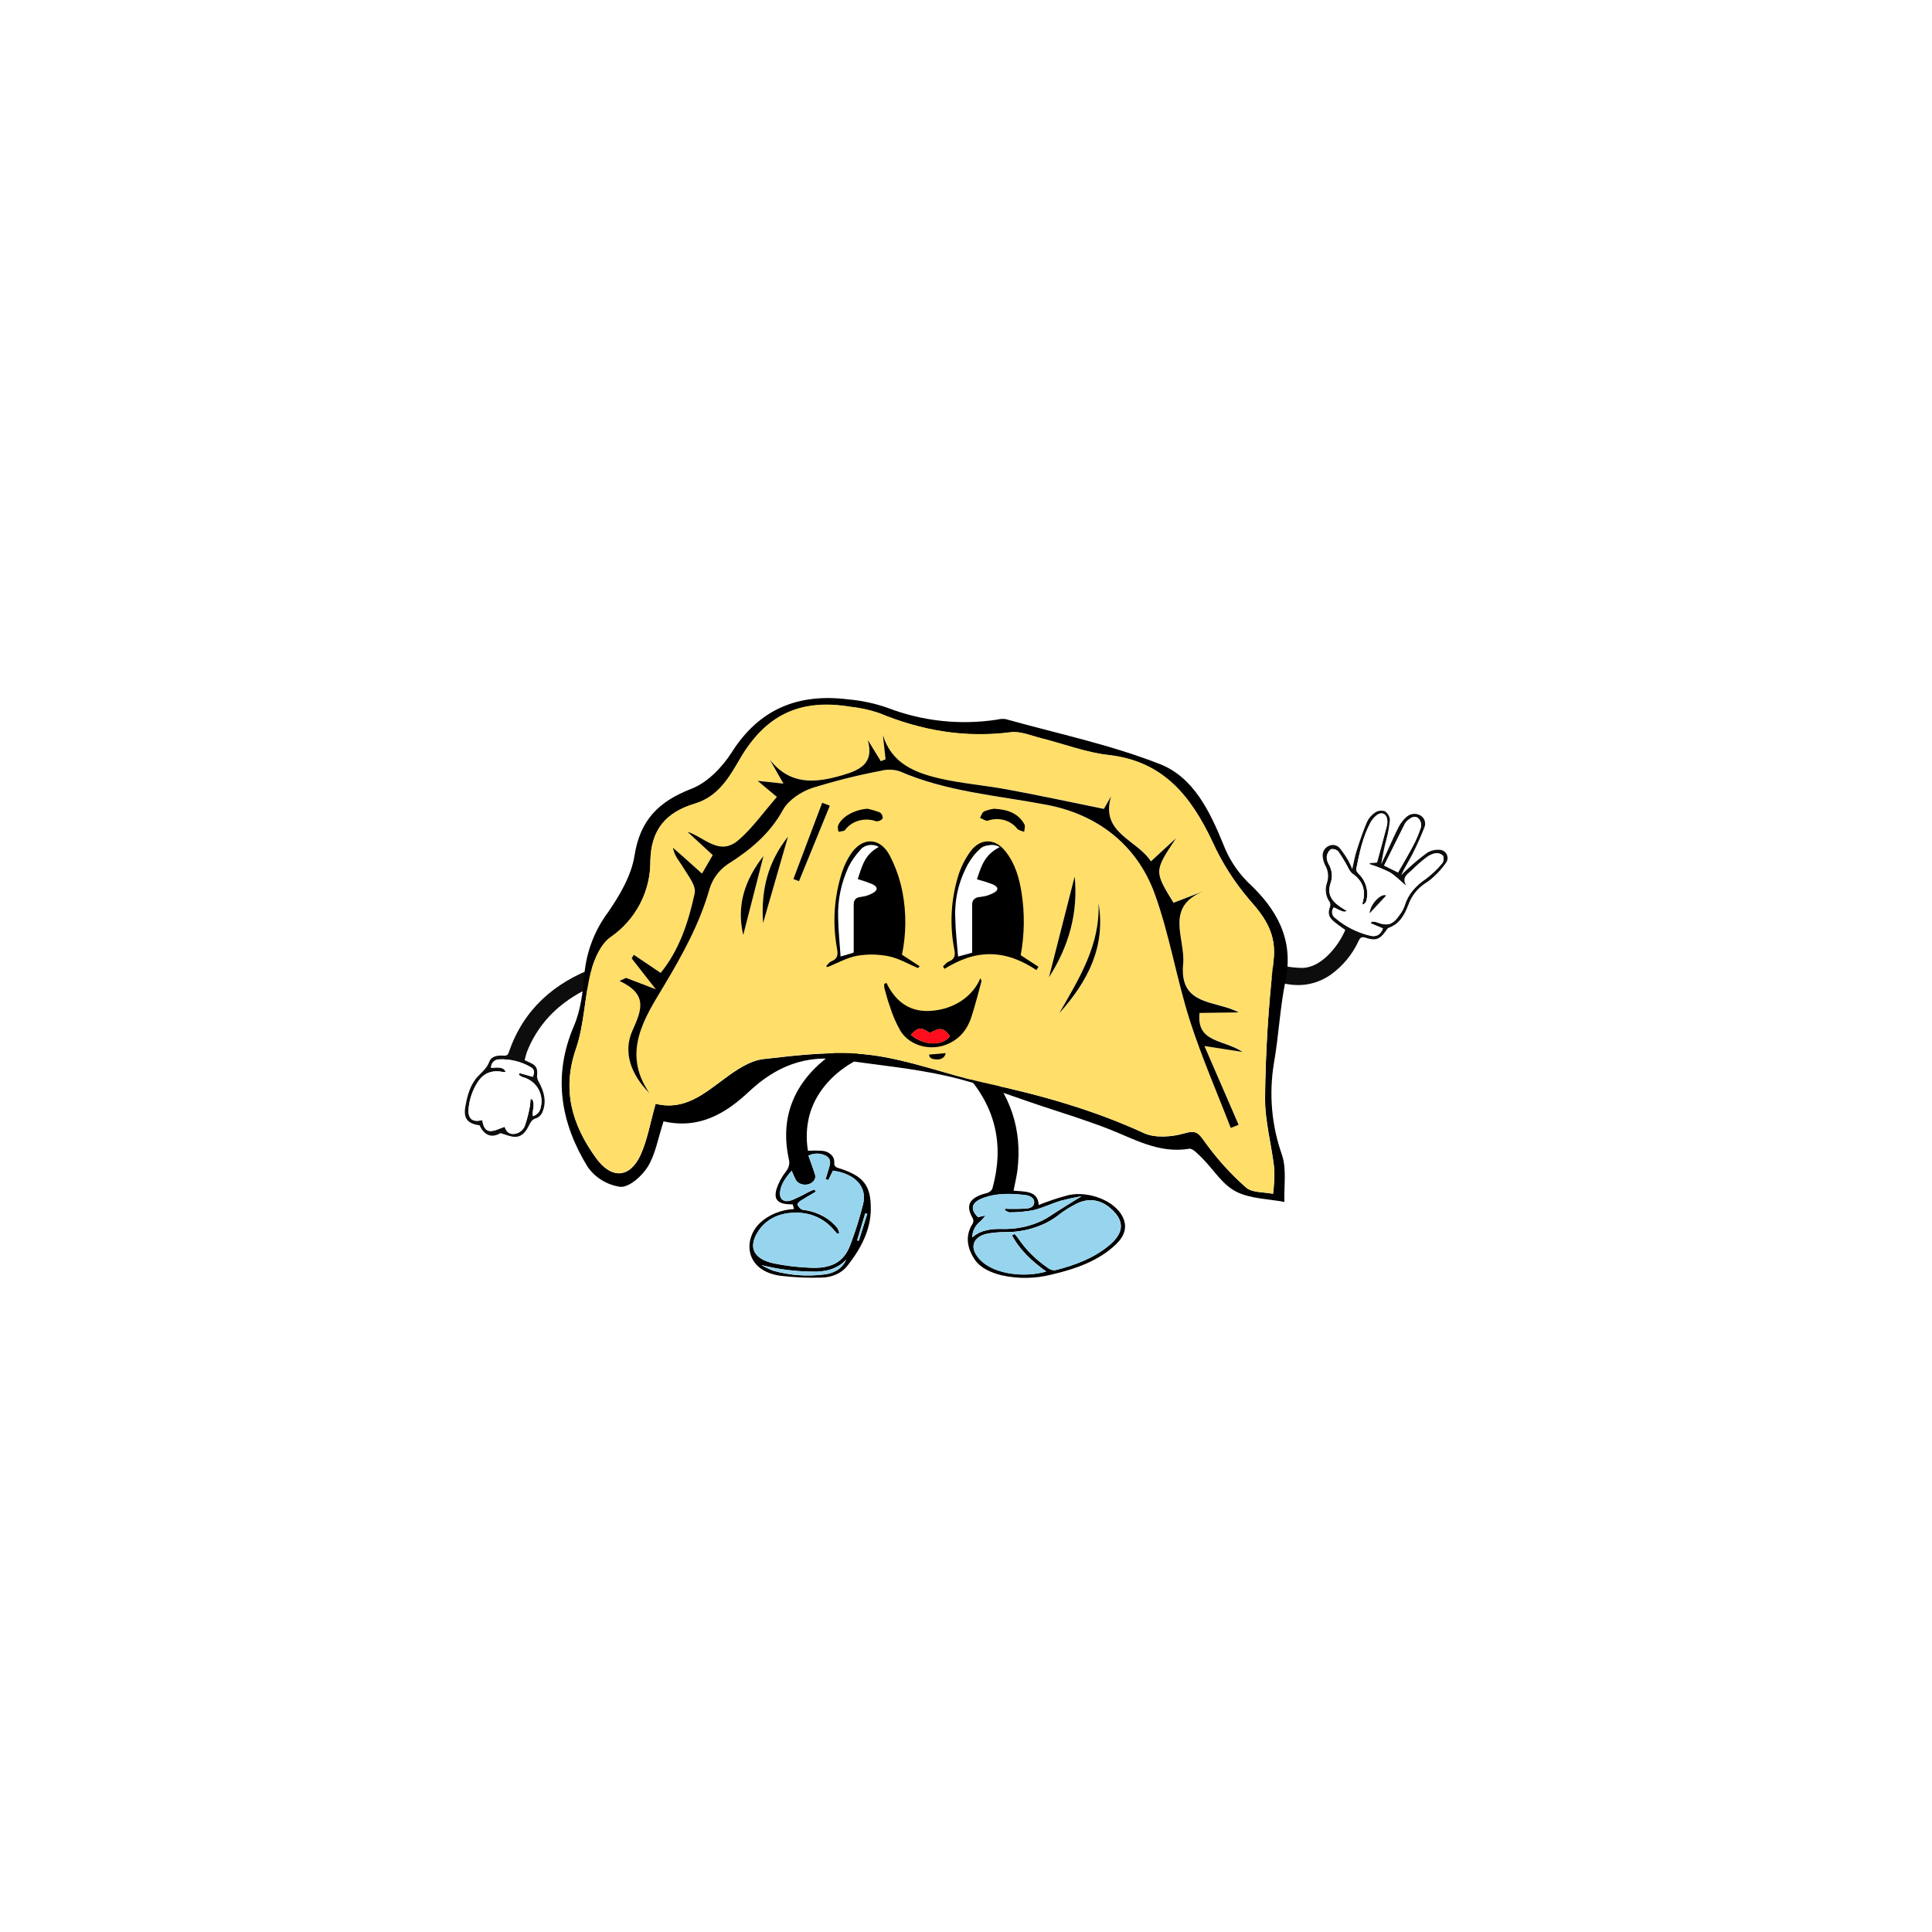 <svg width="165" height="165" viewBox="0 0 165 165" fill="none" xmlns="http://www.w3.org/2000/svg">
<g filter="url(#filter0_bd_135_2650)">
<rect x="30.941" y="30.941" width="103" height="103" rx="20.6" fill="white" fill-opacity="0.75" shape-rendering="crispEdges"/>
<g clip-path="url(#clip0_135_2650)">
<path d="M114.893 79.421C114.53 79.15 114.162 78.917 113.855 78.639C113.451 78.281 113.407 77.95 113.585 77.458C113.61 77.391 113.621 77.32 113.618 77.249C113.615 77.178 113.597 77.109 113.565 77.045C113.398 76.812 113.289 76.543 113.247 76.261C113.204 75.979 113.23 75.691 113.322 75.42C113.409 75.173 113.441 74.911 113.418 74.65C113.394 74.39 113.315 74.138 113.185 73.91C113.065 73.677 112.991 73.424 112.968 73.163C112.942 72.974 112.979 72.781 113.075 72.614C113.17 72.447 113.318 72.315 113.497 72.239C113.66 72.162 113.845 72.143 114.02 72.187C114.195 72.231 114.349 72.335 114.454 72.479C114.717 72.809 114.953 73.158 115.161 73.523C115.282 73.751 115.391 73.985 115.487 74.224C115.631 73.617 115.713 73.113 115.869 72.631C116.135 71.805 116.413 70.977 116.756 70.18C116.913 69.852 117.159 69.573 117.467 69.376C117.587 69.302 117.721 69.255 117.861 69.24C118.001 69.225 118.143 69.241 118.276 69.287C118.397 69.368 118.498 69.475 118.571 69.599C118.644 69.724 118.688 69.863 118.7 70.007C118.649 70.583 118.547 71.153 118.395 71.711C118.213 72.401 118.069 73.099 117.964 73.804C118.117 73.473 118.271 73.142 118.427 72.811C118.775 72.059 119.106 71.296 119.486 70.559C119.656 70.254 119.877 69.98 120.142 69.75C120.304 69.61 120.509 69.525 120.724 69.508C120.94 69.492 121.155 69.545 121.338 69.659C121.502 69.765 121.622 69.924 121.678 70.109C121.735 70.294 121.723 70.492 121.645 70.669C121.343 71.44 121.004 72.199 120.631 72.935C120.324 73.54 119.947 74.109 119.657 74.755C119.866 74.553 120.066 74.34 120.285 74.15C120.789 73.683 121.321 73.246 121.876 72.84C122.182 72.645 122.543 72.553 122.906 72.575C123.038 72.573 123.168 72.608 123.281 72.674C123.395 72.741 123.487 72.837 123.548 72.953C123.609 73.068 123.636 73.198 123.626 73.327C123.617 73.457 123.571 73.581 123.493 73.687C123.186 74.124 122.831 74.526 122.434 74.887C122.198 75.107 121.94 75.303 121.664 75.473C121.02 75.915 120.534 76.547 120.276 77.278C119.952 78.111 119.545 78.908 118.59 79.239C118.505 79.268 118.444 79.376 118.388 79.457C117.864 80.221 117.499 80.372 116.639 80.089C116.315 79.983 116.184 80.045 116.037 80.341C115.509 81.501 114.682 82.504 113.638 83.252C112.206 84.229 110.659 84.342 109.037 83.826C108.94 83.801 108.849 83.757 108.77 83.697C108.691 83.636 108.625 83.56 108.578 83.473C108.53 83.387 108.5 83.291 108.491 83.193C108.482 83.095 108.494 82.996 108.525 82.902C108.645 82.542 109.013 82.391 109.473 82.463C110.059 82.59 110.656 82.658 111.256 82.666C112.077 82.628 112.761 82.198 113.353 81.644C114.01 81.01 114.533 80.255 114.893 79.421ZM117.085 78.862L117.121 78.704C117.238 78.696 117.355 78.704 117.47 78.728C118.529 79.119 118.916 79.011 119.557 78.094C119.732 77.861 119.87 77.602 119.966 77.328C120.268 76.325 120.924 75.636 121.779 75.048C122.294 74.663 122.76 74.218 123.167 73.723C123.232 73.628 123.272 73.518 123.283 73.404C123.294 73.29 123.276 73.175 123.23 73.07C123.144 72.99 123.04 72.93 122.927 72.896C122.814 72.861 122.695 72.853 122.577 72.871C122.291 72.933 122.023 73.061 121.796 73.245C121.386 73.556 121 73.894 120.639 74.258C120.283 74.618 119.652 74.877 120.125 75.679C119.56 75.199 119.15 74.772 118.663 74.479C118.118 74.211 117.553 73.985 116.973 73.804V73.696L117.599 73.658C117.884 72.611 118.171 71.562 118.446 70.509C118.487 70.339 118.494 70.163 118.468 69.99C118.407 69.491 117.981 69.301 117.579 69.618C117.359 69.788 117.177 70.001 117.043 70.242C116.381 71.493 116.096 72.861 115.825 74.232C115.804 74.344 115.925 74.513 116.025 74.616C116.336 74.911 116.561 75.283 116.678 75.692C116.795 76.102 116.799 76.535 116.69 76.946C116.661 77.064 116.525 77.158 116.447 77.261L116.347 77.174C116.671 76.106 116.434 75.233 115.465 74.584C115.312 74.431 115.192 74.25 115.109 74.052C114.864 73.592 114.593 73.146 114.296 72.717C114.215 72.635 114.114 72.575 114.003 72.542C113.891 72.51 113.773 72.505 113.66 72.53C113.559 72.611 113.476 72.712 113.415 72.826C113.355 72.939 113.318 73.064 113.307 73.192C113.317 73.438 113.391 73.677 113.521 73.886C113.644 74.111 113.719 74.358 113.743 74.612C113.766 74.866 113.737 75.122 113.658 75.365C113.334 76.325 113.658 76.913 114.539 77.496C114.69 77.594 114.849 77.681 115.027 77.794C114.783 77.916 114.783 77.916 113.916 77.499C113.861 77.562 113.82 77.636 113.795 77.716C113.77 77.795 113.761 77.879 113.771 77.962C113.78 78.045 113.806 78.125 113.848 78.198C113.889 78.271 113.946 78.334 114.013 78.384C114.886 79.13 115.929 79.657 117.053 79.918C117.577 80.038 117.92 79.8 118.108 79.289L117.085 78.862ZM119.399 74.508C119.835 73.742 120.285 72.995 120.687 72.225C120.961 71.713 121.187 71.178 121.362 70.626C121.383 70.499 121.376 70.368 121.34 70.243C121.304 70.119 121.241 70.004 121.155 69.906C120.911 69.666 120.58 69.769 120.322 69.985C120.189 70.078 120.077 70.197 119.993 70.333C119.391 71.522 118.807 72.715 118.21 73.92L119.399 74.508Z" fill="#0D0D0D"/>
<path d="M117.08 78.862L118.103 79.29C117.916 79.801 117.572 80.038 117.049 79.918C115.925 79.656 114.883 79.13 114.011 78.385C113.944 78.334 113.887 78.271 113.845 78.198C113.804 78.126 113.778 78.045 113.768 77.962C113.759 77.879 113.767 77.796 113.792 77.716C113.817 77.636 113.859 77.562 113.914 77.499C114.783 77.916 114.783 77.916 115.024 77.794C114.834 77.681 114.676 77.595 114.537 77.496C113.658 76.913 113.319 76.315 113.655 75.365C113.735 75.122 113.764 74.866 113.74 74.612C113.717 74.358 113.642 74.111 113.519 73.886C113.389 73.677 113.315 73.438 113.305 73.192C113.316 73.064 113.352 72.94 113.413 72.826C113.474 72.712 113.557 72.612 113.658 72.53C113.771 72.505 113.889 72.51 114 72.543C114.112 72.575 114.212 72.635 114.294 72.717C114.591 73.146 114.862 73.592 115.107 74.052C115.189 74.251 115.31 74.432 115.463 74.585C116.437 75.233 116.681 76.107 116.345 77.175L116.444 77.261C116.53 77.158 116.666 77.064 116.688 76.947C116.796 76.537 116.792 76.105 116.676 75.697C116.56 75.289 116.336 74.918 116.028 74.623C115.928 74.52 115.806 74.352 115.828 74.239C116.094 72.868 116.379 71.5 117.046 70.25C117.18 70.008 117.362 69.796 117.582 69.626C117.984 69.309 118.41 69.498 118.471 69.998C118.497 70.17 118.489 70.346 118.449 70.516C118.174 71.57 117.886 72.619 117.601 73.665L116.975 73.704V73.812C117.556 73.993 118.121 74.218 118.666 74.486C119.153 74.772 119.565 75.206 120.127 75.686C119.655 74.885 120.286 74.626 120.641 74.265C121.002 73.901 121.389 73.563 121.798 73.252C122.025 73.069 122.293 72.941 122.58 72.878C122.697 72.86 122.817 72.869 122.93 72.903C123.043 72.938 123.147 72.997 123.233 73.077C123.279 73.183 123.297 73.298 123.286 73.412C123.274 73.526 123.235 73.635 123.17 73.73C122.763 74.226 122.297 74.671 121.781 75.055C120.926 75.643 120.271 76.332 119.969 77.336C119.873 77.61 119.735 77.868 119.56 78.101C118.919 79.018 118.532 79.126 117.472 78.735C117.358 78.711 117.241 78.703 117.124 78.711L117.08 78.862ZM116.971 77.998L118.383 76.481C117.977 76.265 117.031 77.177 116.971 77.998Z" fill="white"/>
<path d="M119.394 74.508L118.205 73.922C118.802 72.722 119.386 71.522 119.988 70.336C120.072 70.199 120.184 70.081 120.317 69.988C120.575 69.772 120.906 69.662 121.15 69.909C121.236 70.006 121.299 70.122 121.335 70.246C121.371 70.371 121.378 70.501 121.357 70.629C121.182 71.181 120.956 71.716 120.682 72.228C120.28 72.996 119.83 73.742 119.394 74.508Z" fill="white"/>
<path d="M116.971 77.998C117.032 77.177 117.977 76.265 118.383 76.481L116.971 77.998Z" fill="#0D0D0D"/>
<path d="M42.741 96.772C42.026 97.202 41.379 97.007 40.957 96.106C39.916 95.968 39.556 95.505 39.749 94.468C39.919 93.544 40.157 92.625 40.826 91.914C41.196 91.531 41.585 91.215 41.786 90.683C41.968 90.198 42.491 90.117 42.974 90.156C43.249 90.18 43.369 90.124 43.46 89.854C44.707 86.218 47.308 83.923 50.888 82.604C50.972 82.574 51.058 82.545 51.144 82.524C51.24 82.49 51.342 82.476 51.444 82.482C51.545 82.488 51.645 82.514 51.736 82.558C51.827 82.603 51.909 82.665 51.975 82.741C52.042 82.817 52.092 82.905 52.123 83.001C52.154 83.097 52.163 83.199 52.151 83.3C52.139 83.4 52.105 83.497 52.052 83.583C51.999 83.67 51.929 83.745 51.845 83.803C51.761 83.861 51.665 83.9 51.564 83.919C50.367 84.285 49.244 84.856 48.249 85.608C46.795 86.678 45.675 88.129 45.019 89.796C44.929 90.026 44.882 90.268 44.803 90.539C44.933 90.601 45.05 90.659 45.172 90.712C45.807 90.985 45.935 91.228 45.866 91.886C45.865 92.064 45.915 92.239 46.009 92.39C46.464 93.214 46.704 94.07 46.324 94.98C46.278 95.096 46.208 95.201 46.12 95.289C46.032 95.378 45.926 95.448 45.809 95.495C45.406 95.601 45.292 95.887 45.138 96.186C44.892 96.669 44.561 97.104 43.961 97.088C43.598 97.087 43.248 96.915 42.741 96.772ZM41.182 95.654C41.263 96.08 41.374 96.585 41.883 96.596C42.277 96.605 42.673 96.37 43.104 96.234C43.193 96.514 43.379 96.865 43.852 96.848C44.082 96.835 44.302 96.752 44.482 96.611C44.663 96.469 44.793 96.276 44.857 96.058C45.023 95.554 45.153 95.04 45.247 94.518C45.28 94.307 45.299 94.094 45.306 93.88L45.441 93.875C45.746 94.312 45.423 94.83 45.515 95.323C45.689 95.273 45.844 95.175 45.962 95.04C46.081 94.905 46.157 94.739 46.181 94.562C46.251 94.294 46.267 94.014 46.227 93.74C46.188 93.465 46.094 93.201 45.951 92.962C45.808 92.724 45.618 92.515 45.394 92.349C45.169 92.182 44.913 92.061 44.64 91.992C44.522 91.94 44.409 91.875 44.306 91.798L44.378 91.648L45.504 91.965C45.66 91.614 45.643 91.316 45.358 91.159C44.528 90.665 43.567 90.427 42.599 90.478C42.507 90.481 42.416 90.503 42.333 90.541C42.249 90.58 42.175 90.635 42.114 90.703C42.053 90.771 42.006 90.85 41.977 90.936C41.948 91.023 41.938 91.114 41.945 91.204C42.767 91.117 43.052 91.19 43.189 91.555C43.118 91.565 43.046 91.567 42.975 91.561C42.054 91.357 41.301 91.632 40.802 92.417C40.345 93.121 40.075 93.928 40.015 94.762C39.96 95.549 40.381 95.882 41.182 95.654Z" fill="#0D0D0D"/>
<path d="M41.183 95.654C40.382 95.882 39.961 95.55 40.012 94.758C40.072 93.924 40.342 93.118 40.799 92.413C41.298 91.628 42.05 91.353 42.972 91.557C43.043 91.563 43.115 91.561 43.186 91.551C43.048 91.188 42.764 91.116 41.942 91.201C41.934 91.11 41.945 91.019 41.974 90.933C42.003 90.847 42.05 90.767 42.111 90.699C42.172 90.632 42.246 90.577 42.33 90.538C42.413 90.499 42.503 90.478 42.595 90.475C43.563 90.424 44.525 90.661 45.355 91.155C45.64 91.312 45.657 91.61 45.501 91.961L44.375 91.644L44.303 91.794C44.406 91.871 44.518 91.936 44.637 91.988C44.909 92.057 45.165 92.178 45.39 92.345C45.615 92.511 45.805 92.72 45.948 92.959C46.091 93.198 46.185 93.462 46.224 93.736C46.264 94.011 46.248 94.29 46.178 94.559C46.153 94.735 46.077 94.901 45.959 95.036C45.841 95.171 45.686 95.27 45.512 95.319C45.419 94.827 45.743 94.309 45.438 93.871L45.302 93.876C45.296 94.09 45.276 94.303 45.244 94.515C45.15 95.036 45.02 95.551 44.854 96.054C44.79 96.272 44.659 96.466 44.479 96.607C44.299 96.749 44.078 96.832 43.848 96.844C43.375 96.861 43.19 96.511 43.1 96.231C42.671 96.364 42.273 96.602 41.88 96.593C41.375 96.586 41.263 96.08 41.183 95.654Z" fill="white"/>
<path d="M67.814 103.255C67.769 103.091 67.733 102.969 67.7 102.853C66.471 102.877 66.038 102.497 66.322 101.537C66.495 101.004 66.77 100.496 67.138 100.031C67.261 99.876 67.344 99.703 67.383 99.522C67.422 99.341 67.416 99.156 67.365 98.977C66.95 97.028 67.066 95.127 68.053 93.274C68.869 91.784 70.165 90.498 71.808 89.549C71.9 89.484 72.008 89.435 72.124 89.404C72.241 89.374 72.364 89.364 72.486 89.373C72.608 89.382 72.726 89.412 72.833 89.46C72.94 89.507 73.034 89.572 73.109 89.65C73.438 89.999 73.348 90.41 72.852 90.711C70.942 91.806 69.611 93.437 69.12 95.283C68.871 96.27 68.832 97.284 69.004 98.281C69.402 98.257 69.802 98.257 70.2 98.281C70.502 98.305 70.781 98.423 70.976 98.61C71.172 98.797 71.269 99.038 71.246 99.282C71.246 99.501 71.267 99.65 71.575 99.747C73.746 100.418 74.406 101.219 74.368 103.344C74.335 105.072 73.524 106.643 72.382 108.089C72.149 108.398 71.822 108.654 71.432 108.833C71.041 109.012 70.601 109.108 70.152 109.112C68.998 109.146 67.842 109.096 66.698 108.963C63.52 108.54 63.469 105.753 64.937 104.417C65.298 104.081 65.738 103.804 66.231 103.605C66.725 103.405 67.263 103.287 67.814 103.255ZM67.61 99.983C67.072 100.599 66.66 101.186 66.615 101.871C66.573 102.478 67.004 102.743 67.667 102.49C68.158 102.276 68.634 102.041 69.093 101.785C69.237 101.715 69.392 101.657 69.539 101.595L69.688 101.77C69.24 102.035 68.791 102.29 68.346 102.569C68.226 102.646 68.083 102.81 68.11 102.897C68.176 103.049 68.294 103.183 68.451 103.284C68.534 103.344 68.69 103.335 68.812 103.359C69.372 103.456 69.901 103.644 70.368 103.91C70.835 104.177 71.23 104.516 71.53 104.908C71.602 105.039 71.651 105.176 71.677 105.317L71.494 105.373C71.387 105.245 71.282 105.118 71.171 104.993C70.316 104.03 69.165 103.501 67.697 103.578C66.283 103.652 65.266 104.285 64.659 105.31C63.915 106.571 64.381 107.512 66.044 107.895C67.023 108.096 68.024 108.22 69.034 108.265C70.959 108.393 72.038 107.832 72.603 106.362C73.045 105.208 73.414 104.037 73.71 102.853C74.081 101.359 73.034 100.242 71.135 99.985C71.007 100.25 70.875 100.514 70.744 100.781L70.508 100.709L70.831 99.643C70.938 99.282 70.95 98.921 70.514 98.702C70.295 98.588 70.039 98.527 69.778 98.527C69.517 98.527 69.261 98.588 69.043 98.702C69.234 99.246 69.431 99.761 69.596 100.281C69.66 100.456 69.637 100.645 69.531 100.807C69.425 100.969 69.245 101.091 69.029 101.148C68.813 101.205 68.578 101.191 68.374 101.111C68.17 101.03 68.013 100.889 67.936 100.716C67.826 100.5 67.742 100.281 67.61 99.983ZM65.036 108.044C65.348 108.23 65.681 108.391 66.032 108.525C67.416 108.922 68.903 109.034 70.355 108.85C70.794 108.812 71.209 108.671 71.548 108.445C71.888 108.218 72.137 107.916 72.266 107.577C71.5 108.412 70.457 108.645 69.309 108.604C67.858 108.584 66.419 108.395 65.036 108.044ZM73.204 105.941L73.345 105.969L74.069 103.667L73.889 103.631C73.662 104.391 73.432 105.156 73.204 105.931V105.941Z" fill="black"/>
<path d="M86.562 101.688C87.549 101.773 88.655 101.688 88.706 102.913C88.963 102.815 89.175 102.721 89.4 102.649C90.023 102.417 90.664 102.218 91.319 102.054C92.949 101.712 95.182 102.516 95.879 103.921C96.318 104.809 96.019 105.587 95.302 106.275C93.855 107.659 91.908 108.368 89.806 108.852C88.417 109.21 86.928 109.23 85.525 108.91C84.583 108.669 83.731 108.289 83.249 107.577C82.604 106.595 82.394 105.555 83.073 104.497C83.111 104.424 83.13 104.346 83.13 104.267C83.13 104.188 83.111 104.11 83.073 104.037C82.436 102.957 82.774 102.292 84.185 101.917C84.34 101.89 84.48 101.826 84.587 101.732C84.694 101.639 84.763 101.521 84.783 101.395C85.749 97.817 85.082 94.508 82.314 91.541C81.913 91.11 81.94 90.677 82.368 90.419C82.795 90.162 83.318 90.251 83.725 90.675C86.356 93.42 87.313 96.536 86.891 99.956C86.819 100.517 86.679 101.072 86.562 101.688ZM86.431 105.5L86.649 105.385C86.757 105.499 86.857 105.619 86.948 105.743C87.609 106.735 88.5 107.615 89.573 108.337C89.649 108.391 89.739 108.431 89.836 108.454C89.933 108.478 90.035 108.485 90.135 108.474C91.884 108.036 93.505 107.406 94.784 106.309C96.064 105.211 96.046 104.165 94.728 103.094C93.924 102.442 92.934 102.307 91.962 102.786C91.424 103.053 90.923 103.366 90.467 103.719C89.255 104.685 87.619 105.225 85.913 105.223C85.39 105.217 84.867 105.26 84.356 105.351C83.276 105.56 82.861 106.299 83.339 107.105C83.439 107.276 83.561 107.437 83.704 107.586C84.9 108.823 87.495 109.136 89.352 108.587C88.114 107.707 87.065 106.72 86.431 105.5ZM85.809 103.354L85.863 103.231C85.997 103.231 86.132 103.248 86.266 103.248C86.694 103.248 87.124 103.248 87.549 103.228C87.974 103.209 88.317 103.072 88.326 102.689C88.335 102.307 87.965 102.112 87.558 102.064C86.362 101.922 85.166 101.888 84.036 102.285C82.954 102.665 82.807 103.248 83.519 103.955L84.156 103.811C84.048 103.967 83.924 104.115 83.785 104.254C83.545 104.438 83.354 104.66 83.226 104.905C83.097 105.151 83.033 105.416 83.037 105.683C83.788 105.012 84.721 104.935 85.671 104.961C87.207 104.987 88.699 104.552 89.857 103.741C90.641 103.226 91.454 102.735 92.369 102.162C91.771 102.266 91.18 102.394 90.599 102.547C89.806 102.788 89.065 103.154 88.261 103.354C87.6 103.477 86.924 103.54 86.245 103.544C86.108 103.544 85.949 103.421 85.809 103.354Z" fill="black"/>
<path d="M67.611 99.983C67.743 100.281 67.826 100.5 67.937 100.704C68.013 100.877 68.171 101.018 68.375 101.099C68.579 101.179 68.814 101.193 69.03 101.136C69.246 101.079 69.426 100.957 69.532 100.795C69.638 100.633 69.661 100.444 69.596 100.269C69.432 99.749 69.235 99.234 69.043 98.69C69.262 98.576 69.518 98.515 69.779 98.515C70.04 98.515 70.295 98.576 70.514 98.69C70.951 98.919 70.939 99.27 70.831 99.631L70.508 100.697L70.745 100.769C70.876 100.502 71.008 100.238 71.136 99.973C73.035 100.23 74.081 101.347 73.71 102.841C73.415 104.025 73.046 105.196 72.604 106.35C72.039 107.82 70.96 108.381 69.034 108.253C68.025 108.208 67.024 108.084 66.044 107.883C64.382 107.5 63.916 106.559 64.66 105.298C65.258 104.273 66.284 103.64 67.698 103.566C69.166 103.489 70.317 104.028 71.172 104.981C71.283 105.106 71.387 105.233 71.495 105.361L71.677 105.305C71.652 105.164 71.603 105.027 71.531 104.896C71.231 104.504 70.836 104.165 70.368 103.898C69.901 103.632 69.372 103.444 68.813 103.347C68.691 103.323 68.535 103.332 68.451 103.272C68.295 103.171 68.177 103.037 68.111 102.885C68.084 102.793 68.227 102.644 68.347 102.557C68.783 102.278 69.244 102.023 69.689 101.758L69.54 101.583C69.39 101.645 69.241 101.703 69.094 101.773C68.635 102.029 68.159 102.264 67.668 102.478C67.004 102.731 66.574 102.466 66.615 101.86C66.66 101.176 67.073 100.599 67.611 99.983Z" fill="#97D5EE"/>
<path d="M65.036 108.044C66.42 108.392 67.859 108.578 69.309 108.595C70.457 108.636 71.5 108.402 72.266 107.567C72.137 107.907 71.888 108.209 71.548 108.435C71.209 108.661 70.793 108.802 70.355 108.84C68.903 109.025 67.416 108.913 66.032 108.515C65.681 108.385 65.348 108.227 65.036 108.044Z" fill="#97D5EE"/>
<path d="M73.204 105.931C73.431 105.161 73.662 104.391 73.889 103.621L74.068 103.657L73.345 105.96L73.204 105.931Z" fill="#97D5EE"/>
<path d="M86.431 105.5C87.065 106.72 88.115 107.707 89.344 108.597C87.487 109.146 84.883 108.838 83.696 107.596C83.553 107.447 83.43 107.286 83.331 107.115C82.858 106.309 83.268 105.57 84.347 105.361C84.859 105.27 85.382 105.227 85.905 105.233C87.61 105.235 89.247 104.695 90.459 103.729C90.914 103.376 91.415 103.063 91.954 102.796C92.937 102.314 93.915 102.452 94.719 103.104C96.038 104.174 96.065 105.224 94.776 106.319C93.487 107.413 91.876 108.039 90.127 108.484C90.028 108.493 89.928 108.486 89.834 108.462C89.739 108.439 89.652 108.399 89.577 108.347C88.504 107.625 87.613 106.745 86.952 105.753C86.861 105.629 86.761 105.509 86.653 105.394L86.431 105.5Z" fill="#97D5EE"/>
<path d="M85.81 103.354C85.956 103.419 86.109 103.544 86.249 103.537C86.928 103.533 87.604 103.47 88.265 103.347C89.069 103.147 89.81 102.784 90.603 102.54C91.184 102.387 91.775 102.259 92.373 102.155C91.458 102.728 90.645 103.219 89.861 103.734C88.703 104.545 87.21 104.98 85.675 104.954C84.725 104.935 83.792 105.012 83.041 105.676C83.037 105.409 83.101 105.144 83.23 104.899C83.358 104.653 83.549 104.431 83.789 104.247C83.928 104.108 84.052 103.96 84.159 103.804L83.523 103.948C82.811 103.241 82.957 102.658 84.04 102.278C85.173 101.881 86.372 101.915 87.562 102.057C87.969 102.105 88.339 102.297 88.33 102.682C88.321 103.067 87.963 103.197 87.553 103.221C87.143 103.246 86.698 103.238 86.27 103.241C86.136 103.241 86.001 103.241 85.867 103.224L85.81 103.354Z" fill="#97D5EE"/>
<path d="M56.67 95.767C56.2 97.205 55.989 98.547 55.331 99.629C54.845 100.425 53.745 101.412 52.981 101.361C52.417 101.281 51.877 101.087 51.394 100.79C50.91 100.493 50.495 100.1 50.175 99.636C47.873 95.866 47.188 91.879 49.017 87.618C49.61 86.245 49.78 84.657 49.915 83.148C50.092 81.261 50.784 79.457 51.918 77.927C52.929 76.467 53.919 74.777 54.19 73.074C54.665 70.04 56.25 68.444 59.06 67.361C60.425 66.832 61.691 65.513 62.499 64.243C64.862 60.522 68.194 59.197 72.444 59.73C73.585 59.829 74.709 60.07 75.789 60.446C78.767 61.596 82.002 61.946 85.162 61.458C85.397 61.396 85.642 61.381 85.883 61.414C90.298 62.648 94.833 63.595 99.07 65.26C101.923 66.385 103.31 69.263 104.461 72.073C104.916 73.281 105.622 74.383 106.534 75.307C109.063 77.651 110.522 80.224 109.782 83.79C109.309 86.094 109.208 88.472 108.799 90.791C108.36 93.424 108.597 96.123 109.488 98.643C109.895 99.869 109.647 101.308 109.693 102.652C108.298 102.379 106.76 102.385 105.548 101.757C104.394 101.165 103.64 99.886 102.697 98.935C102.36 98.614 101.874 98.057 101.564 98.108C98.93 98.547 96.796 97.226 94.52 96.357C92.682 95.652 90.802 95.062 88.935 94.45C86.299 93.576 83.675 92.529 80.966 91.914C78.006 91.235 74.953 90.968 71.939 90.517C68.787 90.045 66.235 91.09 63.949 93.244C61.981 95.085 59.726 96.46 56.67 95.767ZM55.993 94.265C58.409 94.877 60.091 93.445 61.884 92.12C62.87 91.389 64.045 90.584 65.206 90.453C68.221 90.109 71.322 89.732 74.298 90.093C77.698 90.514 80.978 91.823 84.368 92.552C88.955 93.543 93.42 94.804 97.694 96.773C98.657 97.217 100.071 97.105 101.141 96.798C102.21 96.491 102.373 96.784 102.909 97.536C103.93 98.958 105.109 100.264 106.426 101.427C106.94 101.88 107.944 101.798 108.728 101.961C108.822 101.246 108.857 100.524 108.831 99.804C108.607 97.764 108.021 95.731 108.045 93.704C108.087 89.809 108.328 85.918 108.766 82.046C109.029 79.815 108.103 78.419 106.72 76.868C105.426 75.359 104.355 73.678 103.54 71.874C101.72 68.034 99.378 65.023 94.682 64.494C92.746 64.279 90.865 63.543 88.954 63.067C88.084 62.849 87.172 62.438 86.335 62.546C82.398 63.056 78.698 62.406 75.086 60.914C74.291 60.643 73.468 60.462 72.631 60.375C68.318 59.67 65.38 61.074 63.183 64.853C62.27 66.449 61.318 68.057 59.346 68.646C56.887 69.381 55.595 70.835 55.547 73.537C55.56 74.817 55.256 76.081 54.66 77.218C54.065 78.356 53.197 79.332 52.131 80.064C51.286 80.666 50.744 81.943 50.467 83.014C49.913 85.172 49.91 87.49 49.19 89.588C47.973 93.115 48.863 96.093 50.92 98.927C52.229 100.73 53.808 100.632 54.725 98.61C55.298 97.319 55.527 95.896 55.993 94.265Z" fill="black"/>
<path d="M55.993 94.265C55.527 95.896 55.298 97.319 54.72 98.59C53.802 100.612 52.224 100.709 50.915 98.906C48.857 96.072 47.967 93.095 49.184 89.567C49.905 87.48 49.908 85.162 50.461 82.993C50.739 81.922 51.291 80.644 52.125 80.043C53.191 79.312 54.059 78.335 54.655 77.197C55.25 76.06 55.554 74.796 55.541 73.516C55.608 70.82 56.899 69.358 59.34 68.626C61.312 68.036 62.246 66.43 63.177 64.832C65.375 61.053 68.311 59.635 72.625 60.354C73.462 60.441 74.285 60.622 75.08 60.893C78.695 62.385 82.403 63.033 86.329 62.525C87.168 62.435 88.079 62.828 88.948 63.046C90.859 63.522 92.74 64.258 94.676 64.473C99.373 65.002 101.714 68.014 103.534 71.854C104.35 73.66 105.422 75.344 106.718 76.853C108.101 78.405 109.028 79.801 108.765 82.032C108.322 85.904 108.076 89.795 108.029 93.691C107.998 95.719 108.584 97.752 108.816 99.791C108.841 100.512 108.807 101.233 108.712 101.948C107.928 101.785 106.924 101.867 106.41 101.414C105.094 100.251 103.914 98.946 102.894 97.523C102.357 96.772 102.155 96.486 101.125 96.785C100.095 97.085 98.631 97.206 97.678 96.76C93.404 94.792 88.939 93.53 84.352 92.539C80.976 91.809 77.696 90.5 74.282 90.081C71.306 89.719 68.205 90.097 65.191 90.44C64.028 90.564 62.855 91.376 61.868 92.108C60.092 93.445 58.409 94.877 55.993 94.265ZM55.453 93.34C53.044 89.856 55.078 86.899 56.687 84.199C58.295 81.498 59.732 78.888 60.593 75.892C60.85 75.056 61.383 74.329 62.108 73.827C64.06 72.599 65.73 71.219 66.868 69.152C67.325 68.324 68.398 67.623 69.342 67.3C71.272 66.699 73.236 66.209 75.224 65.832C75.746 65.694 76.298 65.71 76.811 65.877C80.835 67.621 85.16 67.936 89.403 68.734C93.713 69.548 97.032 72.105 98.571 76.2C99.899 79.756 100.496 83.573 101.65 87.201C102.632 90.29 103.951 93.276 105.119 96.309L105.79 96.041L102.873 89.314L106.122 89.818C104.486 88.737 102.18 89.051 102.454 86.49L105.791 86.441C103.839 85.394 100.702 85.911 101.055 82.315C101.266 80.147 99.429 77.428 102.813 76.09L100.229 77.082C98.582 74.378 98.582 74.378 100.443 71.572L98.301 73.546C97.124 71.687 93.962 71.148 94.896 67.994C94.613 68.486 94.33 68.981 94.288 69.064C91.426 68.483 88.772 67.911 86.101 67.417C84.14 67.076 82.159 66.922 80.24 66.494C78.128 66.004 76.134 65.198 75.404 62.787L75.63 64.84L75.227 65.001L74.109 63.186C74.66 65.126 73.549 65.749 71.975 66.189C69.644 66.874 67.5 67.078 65.752 64.879L66.924 66.925L64.72 66.688L66.367 68.065C65.229 69.367 64.298 70.704 63.101 71.736C61.443 73.158 60.226 71.532 58.723 71.034L60.885 73.031L59.97 74.61C59.08 73.814 58.284 73.109 57.487 72.4C57.612 73.138 58.071 73.582 58.38 74.111C58.783 74.808 59.467 75.654 59.345 76.29C58.819 78.731 58.025 81.119 56.438 83.091L54.149 81.548L53.96 81.847L56.022 84.488L53.483 83.518L52.924 83.778C55.38 84.925 54.813 86.269 54.029 88.02C53.203 89.846 53.885 91.758 55.453 93.34ZM67.298 71.453C65.609 73.579 64.968 75.968 65.17 78.833L67.298 71.453ZM90.465 86.543C92.895 83.855 94.461 80.866 93.817 77.122C93.984 80.695 92.151 83.591 90.464 86.536L90.465 86.543ZM91.782 74.861C91.045 77.762 90.317 80.615 89.587 83.475C91.277 80.823 92.093 77.979 91.782 74.854L91.782 74.861ZM70.873 68.807L70.218 68.558C69.399 70.732 68.579 72.905 67.758 75.076L68.239 75.254L70.873 68.807ZM63.475 79.858L65.205 73.107C63.613 75.136 62.878 77.329 63.475 79.858Z" fill="#FFDE6A"/>
<path d="M55.452 93.34C53.874 91.759 53.192 89.847 54.014 88.017C54.798 86.267 55.365 84.923 52.909 83.776L53.469 83.516L56.007 84.486L53.945 81.845L54.134 81.546L56.423 83.089C58.022 81.13 58.804 78.729 59.33 76.288C59.467 75.651 58.782 74.805 58.364 74.109C58.056 73.58 57.595 73.118 57.472 72.398C58.276 73.106 59.079 73.811 59.955 74.608L60.87 73.029L58.708 71.032C60.215 71.529 61.442 73.154 63.086 71.734C64.283 70.701 65.213 69.361 66.352 68.063L64.705 66.686L66.909 66.923L65.752 64.887C67.5 67.085 69.644 66.882 71.975 66.196C73.547 65.739 74.66 65.133 74.109 63.193L75.227 65.009L75.63 64.847L75.402 62.773C76.134 65.198 78.126 65.987 80.238 66.48C82.159 66.922 84.15 67.074 86.092 67.436C88.763 67.93 91.417 68.502 94.279 69.083C94.331 68.999 94.615 68.504 94.887 68.013C93.951 71.153 97.108 71.71 98.292 73.565L100.434 71.591C98.565 74.398 98.565 74.398 100.22 77.1L102.804 76.109C99.405 77.448 101.257 80.165 101.046 82.334C100.695 85.948 103.83 85.413 105.782 86.46L102.445 86.509C102.171 89.07 104.477 88.756 106.113 89.837L102.864 89.332L105.781 96.059L105.11 96.328C103.942 93.294 102.634 90.308 101.641 87.22C100.471 83.579 99.886 79.775 98.571 76.203C97.032 72.108 93.703 69.552 89.403 68.735C85.17 67.931 80.845 67.617 76.832 65.871C76.319 65.704 75.767 65.688 75.245 65.826C73.253 66.204 71.286 66.696 69.353 67.299C68.408 67.622 67.335 68.323 66.878 69.151C65.741 71.218 64.071 72.598 62.119 73.826C61.394 74.328 60.861 75.055 60.604 75.891C59.753 78.885 58.294 81.527 56.697 84.197C55.1 86.868 53.055 89.855 55.452 93.34Z" fill="black"/>
<path d="M67.298 71.453L65.17 78.833C64.966 75.961 65.618 73.57 67.298 71.453Z" fill="black"/>
<path d="M90.463 86.536C92.15 83.591 93.976 80.696 93.815 77.115C94.459 80.859 92.879 83.85 90.463 86.536Z" fill="black"/>
<path d="M91.781 74.854C92.092 77.979 91.276 80.823 89.585 83.468C90.316 80.608 91.044 77.755 91.781 74.854Z" fill="black"/>
<path d="M70.872 68.807L68.238 75.254L67.758 75.076C68.579 72.905 69.398 70.732 70.217 68.559L70.872 68.807Z" fill="black"/>
<path d="M63.475 79.858C62.878 77.329 63.613 75.137 65.204 73.107L63.475 79.858Z" fill="black"/>
<path d="M70.556 82.508C70.698 82.374 70.811 82.187 70.986 82.11C71.584 81.875 71.565 81.493 71.485 81.011C71.081 78.814 71.234 76.566 71.933 74.428C72.108 73.907 72.352 73.406 72.662 72.937C73.625 71.5 75.094 71.481 75.943 72.982C76.489 74.016 76.873 75.11 77.084 76.235C77.411 77.991 77.394 79.784 77.033 81.535L78.541 82.518L78.407 82.679C77.579 82.332 76.788 81.856 75.921 81.673C75.025 81.489 74.094 81.474 73.191 81.628C72.309 81.789 71.5 82.271 70.661 82.592L70.556 82.508ZM74.846 72.42C74.738 72.346 74.615 72.294 74.483 72.266C74.351 72.238 74.214 72.235 74.081 72.257C73.947 72.279 73.821 72.326 73.709 72.394C73.598 72.463 73.505 72.552 73.435 72.654C73.056 73.081 72.747 73.553 72.517 74.056C71.934 75.424 71.659 76.879 71.707 78.34C71.707 79.394 71.828 80.448 71.897 81.58L72.896 81.258V77.266C72.896 76.868 73.045 76.624 73.566 76.579C73.849 76.538 74.117 76.442 74.35 76.296C74.784 76.061 74.791 75.765 74.35 75.537C73.984 75.373 73.607 75.231 73.22 75.11C73.537 74.123 73.716 73.075 74.846 72.42Z" fill="black"/>
<path d="M80.538 82.533C80.695 82.397 80.822 82.209 81.012 82.129C81.545 81.919 81.598 81.596 81.512 81.137C81.089 79.007 81.207 76.823 81.855 74.736C82.083 74.021 82.43 73.338 82.885 72.71C83.732 71.563 84.993 71.585 85.87 72.71C86.724 73.786 87.056 75.026 87.254 76.293C87.522 78.049 87.494 79.83 87.172 81.579L88.69 82.565L88.511 82.843C87.336 82.077 86.09 81.515 84.605 81.492C83.12 81.47 81.859 82.016 80.657 82.743L80.538 82.533ZM84.933 72.416C84.847 72.348 84.747 72.296 84.637 72.263C84.528 72.231 84.411 72.218 84.296 72.225C84.18 72.233 84.067 72.261 83.965 72.307C83.862 72.354 83.771 72.418 83.698 72.496C83.276 72.897 82.925 73.35 82.657 73.841C81.971 75.296 81.651 76.861 81.717 78.432C81.717 79.476 81.844 80.516 81.919 81.631L82.937 81.308C82.937 79.896 82.937 78.591 82.937 77.282C82.937 76.888 83.083 76.636 83.624 76.591C83.913 76.549 84.188 76.451 84.426 76.303C84.874 76.067 84.877 75.77 84.426 75.544C84.056 75.38 83.675 75.239 83.284 75.12C83.579 74.119 83.791 73.078 84.933 72.416Z" fill="black"/>
<path d="M74.085 69.07C74.455 69.148 74.817 69.257 75.165 69.395C75.245 69.459 75.307 69.539 75.343 69.63C75.38 69.72 75.39 69.817 75.373 69.913C75.311 69.99 75.227 70.052 75.131 70.091C75.035 70.131 74.928 70.148 74.823 70.14C74.354 69.968 73.833 69.949 73.35 70.084C72.866 70.22 72.45 70.503 72.171 70.885C72.077 70.999 71.811 70.989 71.62 71.038C71.566 70.883 71.545 70.721 71.559 70.56C71.822 69.779 72.966 69.142 74.085 69.07Z" fill="black"/>
<path d="M84.9 69.07C86.108 69.133 86.99 69.49 87.487 70.402C87.576 70.568 87.487 70.825 87.465 71.038C87.265 70.958 87.008 70.925 86.883 70.785C86.607 70.427 86.213 70.165 85.76 70.038C85.308 69.911 84.823 69.926 84.382 70.082C84.196 70.136 83.928 69.936 83.699 69.853C83.806 69.659 83.867 69.386 84.056 69.297C84.325 69.186 84.609 69.109 84.9 69.07Z" fill="black"/>
<path d="M75.053 72.333C73.801 72.989 73.603 74.071 73.256 75.078C73.684 75.201 74.102 75.347 74.508 75.514C74.992 75.747 74.984 76.049 74.508 76.288C74.249 76.437 73.952 76.535 73.639 76.576C73.062 76.619 72.897 76.872 72.897 77.278V81.364L71.79 81.692C71.713 80.538 71.596 79.462 71.58 78.387C71.527 76.896 71.831 75.411 72.477 74.016C72.732 73.503 73.074 73.022 73.494 72.586C73.57 72.481 73.672 72.389 73.794 72.319C73.917 72.248 74.056 72.199 74.203 72.175C74.351 72.151 74.503 72.153 74.649 72.18C74.795 72.207 74.933 72.26 75.053 72.333Z" fill="white"/>
<path d="M85.379 72.348C84.032 73.019 83.781 74.073 83.434 75.095C83.895 75.215 84.345 75.359 84.781 75.524C85.313 75.753 85.309 76.054 84.781 76.293C84.5 76.443 84.176 76.543 83.834 76.585C83.196 76.617 83.024 76.886 83.024 77.285C83.024 78.595 83.024 79.934 83.024 81.365L81.822 81.692C81.734 80.562 81.602 79.508 81.585 78.451C81.508 76.861 81.854 75.291 82.662 73.819C82.978 73.322 83.197 72.939 83.695 72.533C83.779 72.453 84.009 72.314 84.129 72.265C84.25 72.217 84.487 72.17 84.623 72.161C84.76 72.152 84.897 72.164 85.027 72.196C85.157 72.228 85.277 72.28 85.379 72.348Z" fill="white"/>
<path d="M75.71 83.948C76.477 85.534 77.743 86.559 79.771 86.306C80.659 86.21 81.499 85.901 82.198 85.413C82.896 84.925 83.425 84.278 83.727 83.544C83.759 83.635 83.838 83.738 83.817 83.82C83.544 84.826 83.288 85.842 82.965 86.838C82.605 87.961 81.886 88.879 80.569 89.299C79.882 89.506 79.132 89.49 78.456 89.254C77.781 89.019 77.225 88.58 76.89 88.017C76.517 87.358 76.22 86.668 76.002 85.958C75.808 85.437 75.674 84.901 75.527 84.372C75.509 84.254 75.509 84.135 75.527 84.017L75.71 83.948ZM77.793 88.374C78.872 89.315 80.512 89.352 81.13 88.493C80.587 87.766 80.282 87.719 79.408 88.224C78.681 87.697 78.397 87.719 77.793 88.374Z" fill="black"/>
<path d="M79.351 90.067L80.76 89.941C80.754 90.018 80.73 90.092 80.69 90.16C80.65 90.229 80.595 90.29 80.528 90.339C80.461 90.389 80.384 90.427 80.3 90.451C80.217 90.474 80.129 90.483 80.041 90.477C79.663 90.477 79.351 90.39 79.351 90.067Z" fill="black"/>
<path d="M77.793 88.374C78.397 87.719 78.681 87.697 79.408 88.224C80.282 87.719 80.587 87.766 81.13 88.493C80.512 89.352 78.883 89.308 77.793 88.374Z" fill="#FF0D1C"/>
</g>
<rect x="31.971" y="31.971" width="100.94" height="100.94" rx="19.57" stroke="white" stroke-opacity="0.5" stroke-width="2.06" shape-rendering="crispEdges"/>
</g>
<defs>
<filter id="filter0_bd_135_2650" x="0.041" y="0.041" width="164.8" height="164.8" filterUnits="userSpaceOnUse" color-interpolation-filters="sRGB">
<feFlood flood-opacity="0" result="BackgroundImageFix"/>
<feGaussianBlur in="BackgroundImageFix" stdDeviation="15.45"/>
<feComposite in2="SourceAlpha" operator="in" result="effect1_backgroundBlur_135_2650"/>
<feColorMatrix in="SourceAlpha" type="matrix" values="0 0 0 0 0 0 0 0 0 0 0 0 0 0 0 0 0 0 127 0" result="hardAlpha"/>
<feOffset/>
<feGaussianBlur stdDeviation="15.45"/>
<feComposite in2="hardAlpha" operator="out"/>
<feColorMatrix type="matrix" values="0 0 0 0 0.098 0 0 0 0 0.098 0 0 0 0 0.098 0 0 0 0.1 0"/>
<feBlend mode="normal" in2="effect1_backgroundBlur_135_2650" result="effect2_dropShadow_135_2650"/>
<feBlend mode="normal" in="SourceGraphic" in2="effect2_dropShadow_135_2650" result="shape"/>
</filter>
<clipPath id="clip0_135_2650">
<rect width="84.46" height="53.56" fill="white" transform="translate(39.182 55.662)"/>
</clipPath>
</defs>
</svg>
